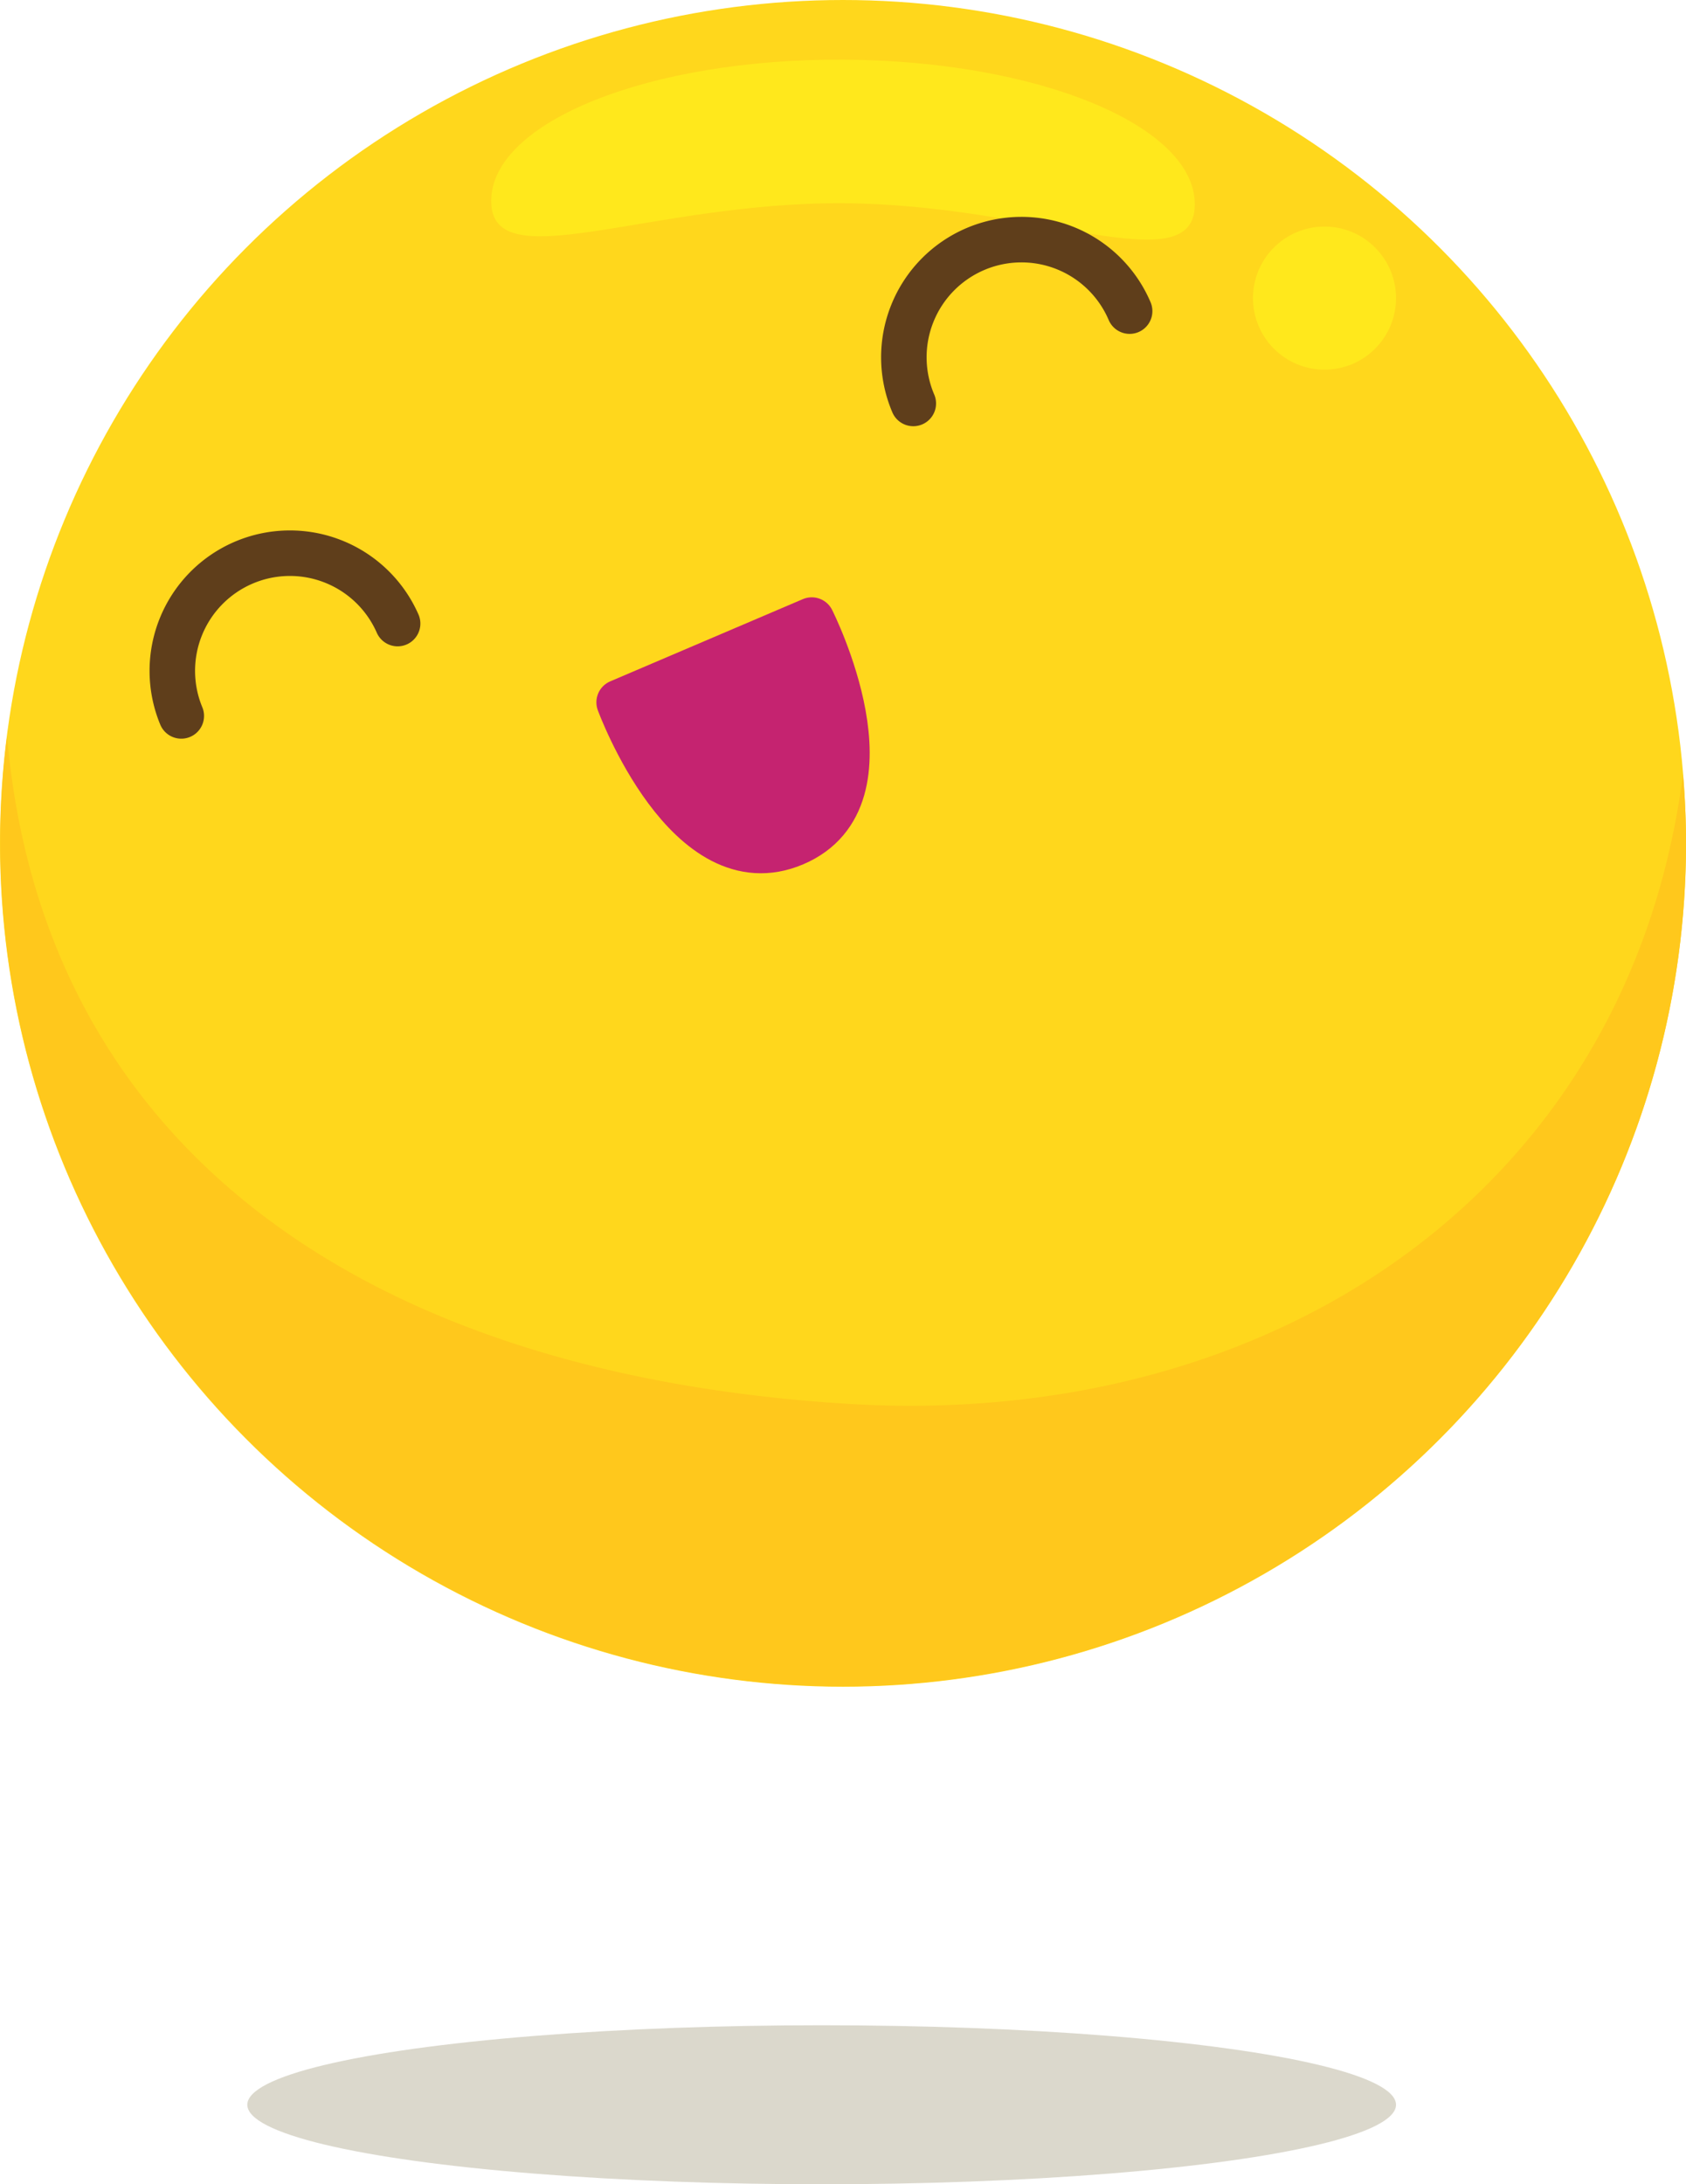 <svg xmlns="http://www.w3.org/2000/svg" width="111.159" height="143.946" viewBox="0 0 111.159 143.946">
  <g id="Group_3" data-name="Group 3" transform="translate(-41.512 -287.829)">
    <circle id="Ellipse_1" data-name="Ellipse 1" cx="55.579" cy="55.579" r="55.579" transform="translate(41.512 287.829)" fill="#ffd71c"/>
    <ellipse id="Ellipse_2" data-name="Ellipse 2" cx="37.867" cy="5.24" rx="37.867" ry="5.24" transform="translate(57.818 421.296)" fill="#dbd8cc"/>
    <path id="Path_1" data-name="Path 1" d="M97.349,380.34c-31.59-1.96-52.988-16.744-55.374-43.995a55.574,55.574,0,1,0,110.7,7.064c0-1.541-.079-3.062-.2-4.571C148.919,366.339,125.417,382.083,97.349,380.34Z" fill="#ffc81c"/>
    <path id="Path_2" data-name="Path 2" d="M120.286,301.313c-.028,5.208-10.384-.021-23.194-.091s-23.223,5.046-23.195-.162,10.436-9.374,23.246-9.3S120.315,296.105,120.286,301.313Z" fill="#ffe81c"/>
    <circle id="Ellipse_3" data-name="Ellipse 3" cx="4.715" cy="4.715" r="4.715" transform="translate(124.122 302.76)" fill="#ffe81c"/>
    <g id="Group_2" data-name="Group 2">
      <g id="Group_1" data-name="Group 1">
        <path id="Path_3" data-name="Path 3" d="M53.464,335.009a7.754,7.754,0,0,1,14.263-6.086" fill="none" stroke="#5f3e1b" stroke-linecap="round" stroke-linejoin="round" stroke-width="3"/>
        <path id="Path_4" data-name="Path 4" d="M101.726,314.417a7.753,7.753,0,0,1,14.263-6.085" fill="none" stroke="#5f3e1b" stroke-linecap="round" stroke-linejoin="round" stroke-width="3"/>
      </g>
      <path id="Path_5" data-name="Path 5" d="M82.332,334.112s4.5,12.3,11.556,9.293,1.144-14.712,1.144-14.712Z" fill="#c52370" stroke="#c52370" stroke-linecap="round" stroke-linejoin="round" stroke-width="3"/>
    </g>
  </g>
</svg>
